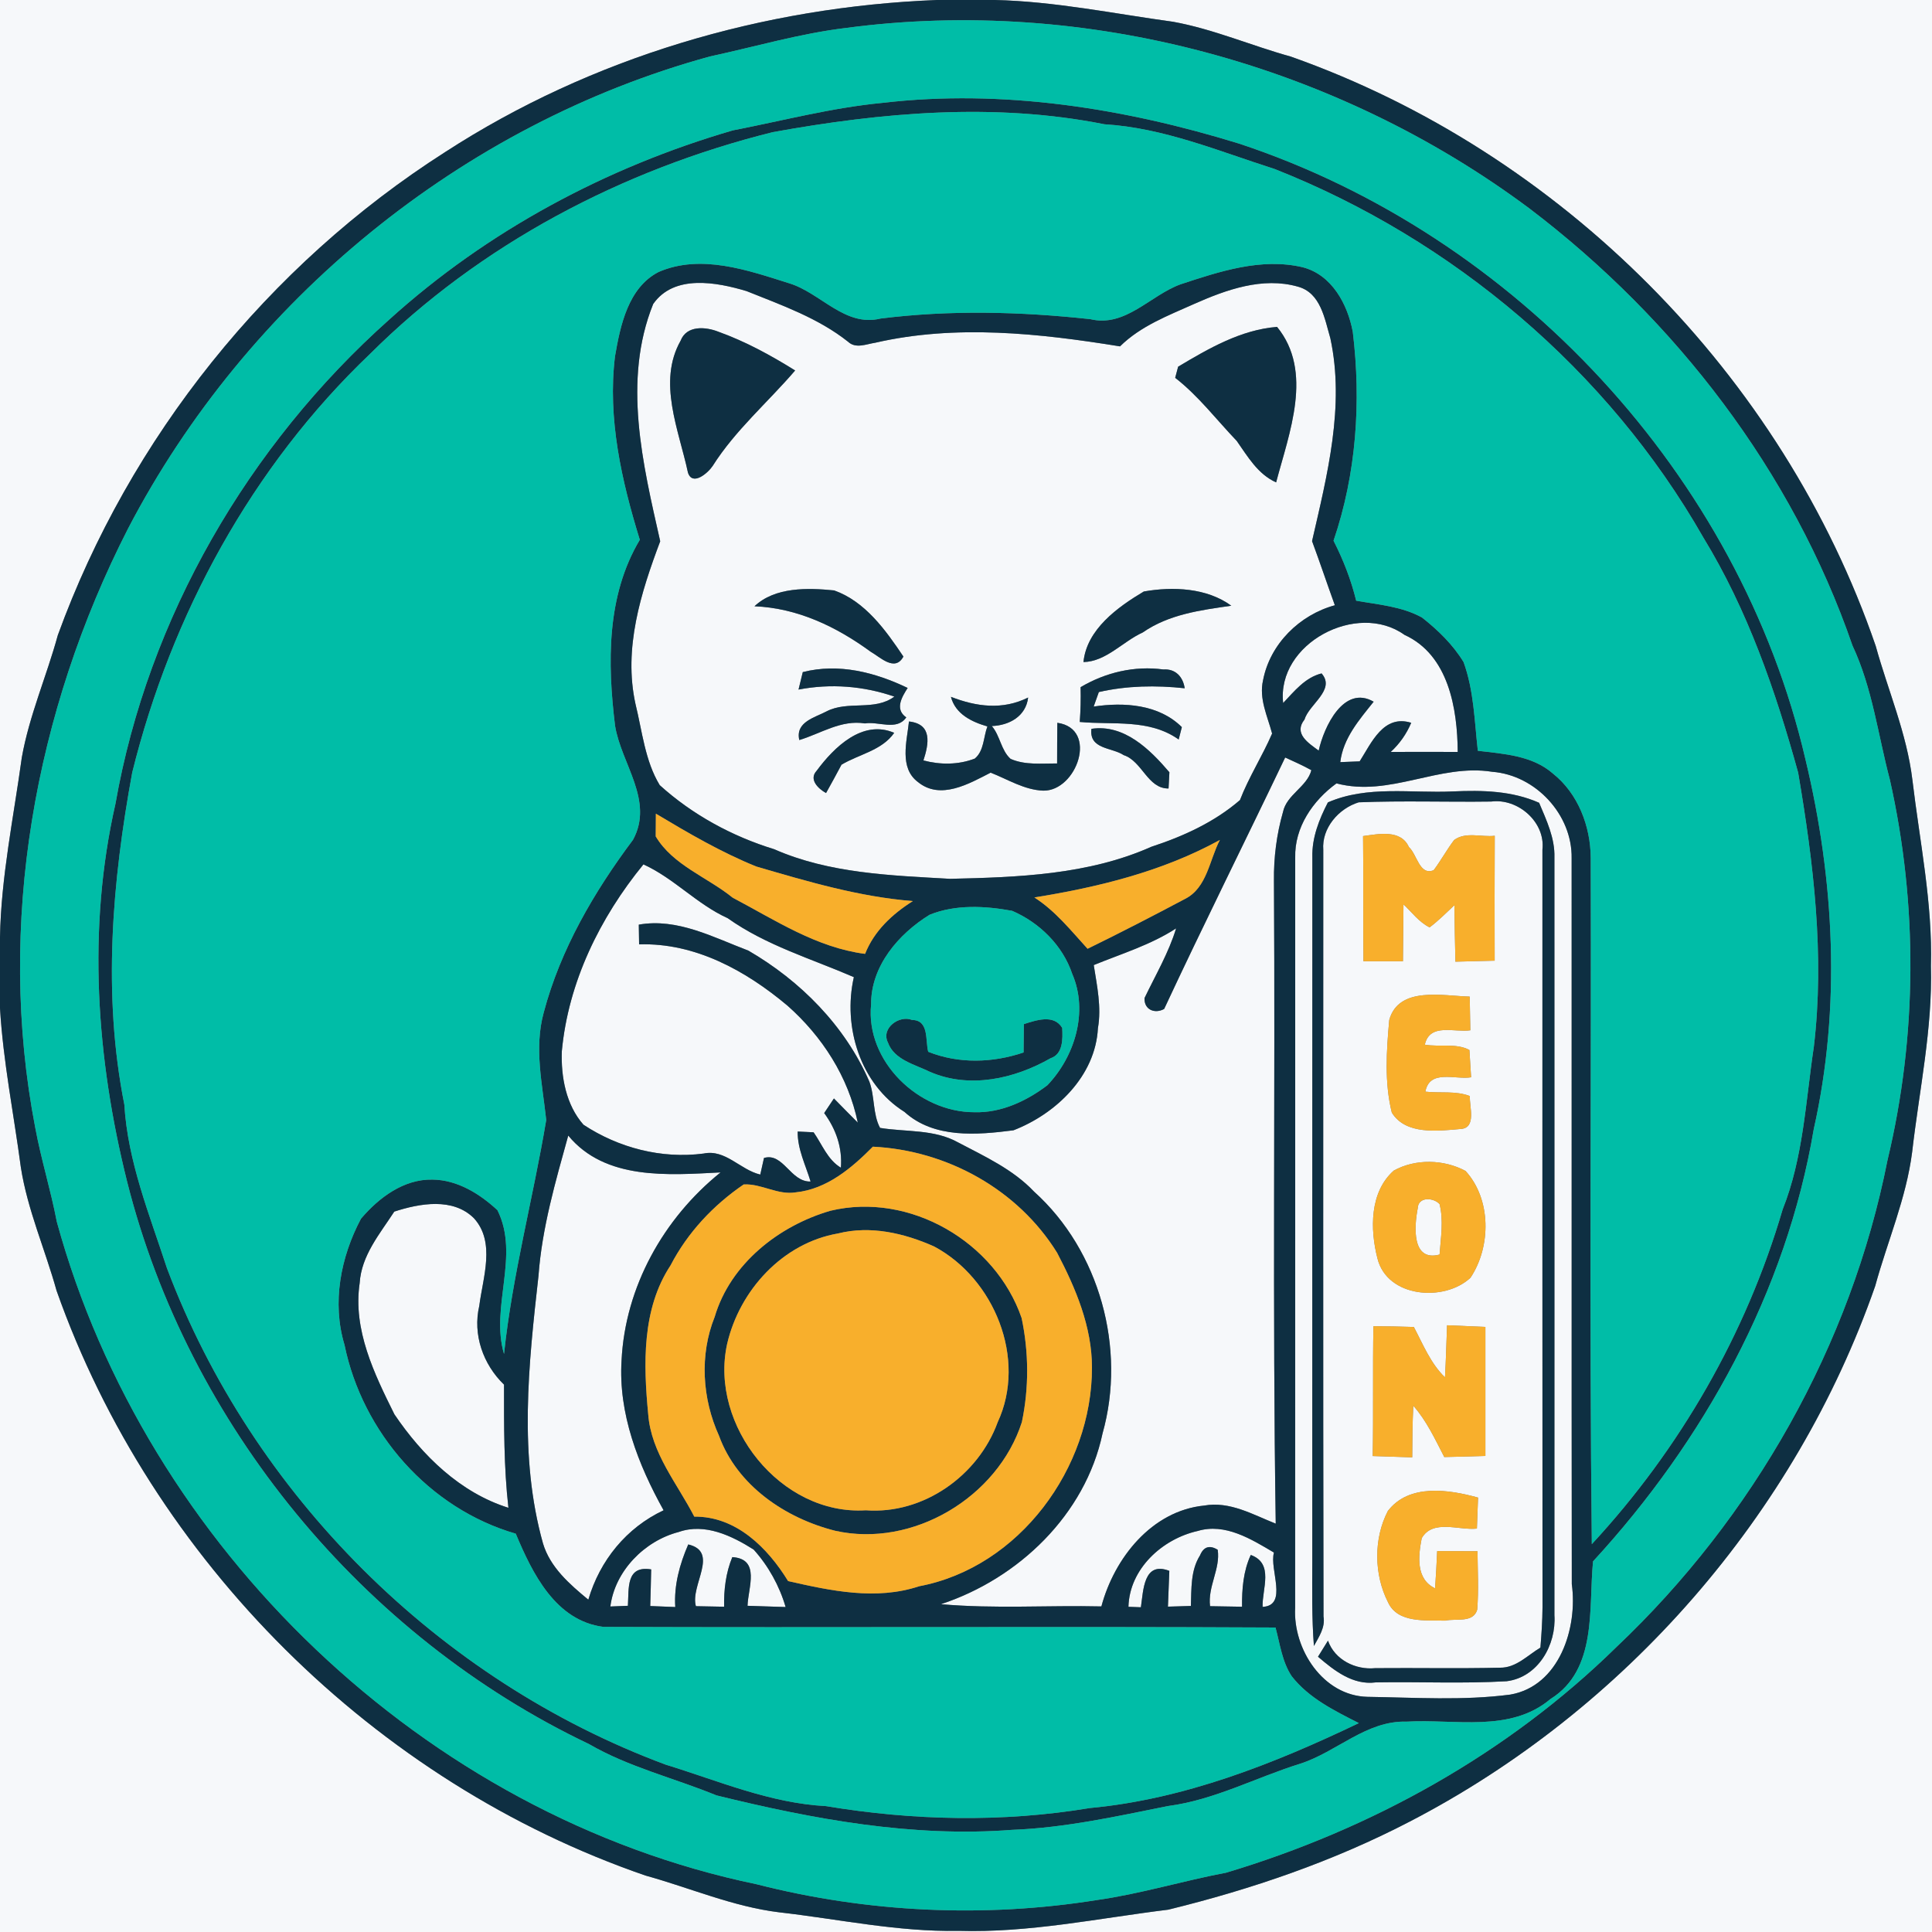 <?xml version="1.0" encoding="UTF-8" ?>
<!DOCTYPE svg PUBLIC "-//W3C//DTD SVG 1.1//EN" "http://www.w3.org/Graphics/SVG/1.1/DTD/svg11.dtd">
<svg width="250pt" height="250pt" viewBox="0 0 250 250" version="1.1" xmlns="http://www.w3.org/2000/svg">
<rect x="0" y="0" width="250" height="250" fill="#808080" stroke="none"/>
<g id="#f6f8faff">
<path fill="#f6f8fa" opacity="1.00" d=" M 0.00 0.00 L 121.24 0.00 C 98.77 0.88 76.51 7.42 57.60 19.68 C 34.67 34.32 16.77 56.64 7.48 82.20 C 6.03 87.51 3.78 92.60 2.82 98.04 C 1.76 105.78 0.14 113.46 0.00 121.30 L 0.00 0.00 Z" />
<path fill="#f6f8fa" opacity="1.00" d=" M 128.73 0.00 L 250.00 0.00 L 250.00 250.00 L 0.00 250.00 L 0.00 130.44 C 0.41 137.38 1.79 144.19 2.70 151.06 C 3.56 156.56 5.84 161.68 7.32 167.01 C 19.66 201.95 48.49 230.64 83.54 242.70 C 89.29 244.29 94.85 246.72 100.81 247.45 C 108.54 248.33 116.20 250.00 124.01 249.85 C 133.15 250.13 142.14 248.22 151.17 247.11 C 161.96 244.47 172.54 240.85 182.42 235.71 C 210.26 221.29 232.33 196.01 242.65 166.41 C 244.23 160.63 246.67 155.06 247.43 149.08 C 248.35 141.06 250.08 133.11 249.86 125.00 C 250.09 116.88 248.41 108.91 247.46 100.90 C 246.74 94.92 244.31 89.36 242.72 83.60 C 230.68 48.52 201.98 19.67 167.02 7.32 C 161.92 5.91 157.03 3.77 151.81 2.82 C 144.13 1.77 136.50 0.18 128.73 0.00 Z" />
<path fill="#f6f8fa" opacity="1.00" d=" M 84.52 39.34 C 87.22 35.46 92.74 36.51 96.61 37.67 C 101.14 39.49 105.87 41.15 109.74 44.22 C 110.73 45.16 112.11 44.52 113.25 44.35 C 123.69 41.95 134.48 43.13 144.93 44.82 C 147.60 42.18 151.15 40.84 154.52 39.33 C 158.67 37.49 163.39 35.79 167.94 37.09 C 170.91 37.89 171.41 41.26 172.15 43.78 C 174.04 52.56 171.74 61.47 169.78 70.02 C 170.80 72.77 171.73 75.56 172.73 78.32 C 168.17 79.56 164.34 83.33 163.44 88.02 C 162.89 90.42 164.01 92.66 164.61 94.92 C 163.35 97.84 161.60 100.55 160.45 103.53 C 157.14 106.39 153.12 108.22 148.99 109.57 C 140.83 113.21 131.72 113.52 122.93 113.72 C 115.26 113.28 107.32 113.03 100.18 109.89 C 94.73 108.22 89.59 105.42 85.37 101.60 C 83.46 98.46 83.10 94.61 82.23 91.09 C 80.65 83.90 82.92 76.71 85.43 70.04 C 83.18 60.06 80.53 49.25 84.52 39.34 M 88.07 44.09 C 85.05 49.44 87.85 55.65 89.02 61.15 C 89.60 62.95 91.61 61.21 92.22 60.29 C 95.15 55.66 99.35 52.07 102.89 47.94 C 99.75 45.98 96.47 44.19 92.97 42.93 C 91.31 42.27 88.85 42.07 88.07 44.09 M 152.45 47.45 C 152.36 47.81 152.16 48.53 152.07 48.89 C 155.09 51.24 157.40 54.30 160.03 57.05 C 161.46 59.08 162.75 61.35 165.13 62.42 C 166.81 56.03 169.99 48.10 165.25 42.30 C 160.57 42.67 156.39 45.10 152.45 47.45 M 97.63 78.45 C 103.20 78.68 108.23 81.09 112.66 84.33 C 113.88 85.01 115.80 87.00 116.90 84.96 C 114.62 81.56 111.95 77.82 107.94 76.40 C 104.52 76.06 100.29 75.94 97.63 78.45 M 140.20 85.67 C 143.13 85.61 145.29 83.01 147.87 81.84 C 151.25 79.49 155.35 78.95 159.33 78.38 C 156.16 76.06 151.76 75.88 148.01 76.54 C 144.62 78.56 140.62 81.44 140.20 85.67 M 103.88 86.97 C 103.75 87.54 103.47 88.67 103.33 89.23 C 107.48 88.43 111.73 88.76 115.73 90.14 C 113.16 92.06 109.71 90.61 106.94 92.06 C 105.45 92.85 102.89 93.42 103.43 95.76 C 106.23 94.91 108.85 93.11 111.92 93.61 C 113.66 93.31 116.05 94.61 117.27 92.83 C 115.75 91.78 116.69 90.21 117.45 89.02 C 113.24 87.00 108.53 85.78 103.88 86.97 M 139.83 88.92 C 139.87 90.42 139.83 91.92 139.72 93.42 C 144.08 93.83 148.69 92.98 152.52 95.69 C 152.62 95.29 152.82 94.49 152.93 94.09 C 149.95 91.13 145.44 90.84 141.52 91.43 C 141.69 90.96 142.02 90.02 142.19 89.55 C 145.84 88.72 149.58 88.66 153.30 89.06 C 153.08 87.57 152.10 86.52 150.54 86.63 C 146.82 86.12 143.05 87.01 139.83 88.92 M 123.05 90.17 C 123.63 92.40 125.73 93.41 127.77 94.00 C 127.25 95.37 127.35 97.15 126.14 98.16 C 124.02 98.98 121.67 98.98 119.49 98.40 C 120.19 96.25 120.68 93.69 117.62 93.36 C 117.36 95.91 116.32 99.36 118.79 101.20 C 121.70 103.57 125.40 101.41 128.19 99.98 C 130.41 100.85 132.55 102.22 135.00 102.31 C 139.34 102.38 142.18 94.29 136.82 93.53 C 136.79 95.28 136.80 97.04 136.79 98.79 C 134.78 98.78 132.66 99.03 130.77 98.20 C 129.53 97.10 129.42 95.20 128.34 93.95 C 130.61 93.87 132.76 92.67 133.04 90.26 C 129.76 91.90 126.35 91.46 123.05 90.17 M 105.68 99.73 C 104.61 100.87 105.91 102.08 106.89 102.62 C 107.57 101.40 108.24 100.18 108.89 98.95 C 111.17 97.59 114.11 97.12 115.71 94.83 C 111.62 93.06 107.92 96.70 105.68 99.73 M 141.23 94.31 C 140.91 96.99 143.88 96.69 145.40 97.71 C 147.82 98.50 148.49 102.06 151.21 102.03 C 151.24 101.51 151.29 100.46 151.32 99.93 C 148.80 96.98 145.48 93.68 141.23 94.31 Z" />
<path fill="#f6f8fa" opacity="1.00" d=" M 166.04 90.97 C 165.17 83.27 175.61 77.75 181.74 82.15 C 187.45 84.75 188.59 91.70 188.63 97.30 C 185.74 97.30 182.85 97.28 179.96 97.30 C 181.12 96.23 182.00 94.97 182.61 93.53 C 179.02 92.41 177.47 96.12 175.94 98.52 C 175.31 98.55 174.06 98.60 173.43 98.62 C 173.81 95.50 175.88 93.15 177.75 90.80 C 173.89 88.57 171.31 94.06 170.64 97.13 C 169.33 96.16 167.35 94.94 168.80 93.11 C 169.39 91.12 172.87 89.25 171.01 87.14 C 168.88 87.67 167.48 89.45 166.04 90.97 Z" />
<path fill="#f6f8fa" opacity="1.00" d=" M 166.30 98.02 C 167.44 98.54 168.59 99.05 169.69 99.66 C 169.15 101.80 166.49 102.82 166.02 105.07 C 165.19 107.97 164.81 110.99 164.85 113.99 C 165.02 141.72 164.65 169.45 165.08 197.16 C 162.11 195.99 159.15 194.23 155.82 194.82 C 149.03 195.50 144.19 201.62 142.52 207.87 C 135.60 207.71 128.66 208.20 121.76 207.58 C 131.80 204.27 140.44 196.00 142.67 185.48 C 145.76 174.51 142.30 161.84 133.80 154.19 C 131.09 151.32 127.42 149.64 123.98 147.83 C 120.88 146.10 117.26 146.50 113.88 145.95 C 112.92 144.18 113.21 141.87 112.49 139.95 C 109.35 132.74 103.59 126.93 96.84 123.01 C 92.32 121.30 87.65 118.76 82.66 119.65 C 82.67 120.28 82.69 121.56 82.70 122.20 C 89.94 121.97 96.51 125.60 101.90 130.13 C 106.40 134.11 109.77 139.34 111.00 145.27 C 109.96 144.24 108.94 143.18 107.91 142.14 C 107.59 142.61 106.96 143.56 106.65 144.03 C 108.17 146.10 109.02 148.50 108.81 151.10 C 107.09 150.08 106.38 148.08 105.28 146.52 C 104.77 146.49 103.74 146.45 103.22 146.42 C 103.19 148.71 104.25 150.76 104.89 152.89 C 102.28 152.97 101.37 149.11 98.86 149.84 C 98.74 150.37 98.50 151.45 98.38 151.99 C 95.78 151.38 93.87 148.67 91.04 149.27 C 85.59 149.98 80.06 148.54 75.50 145.54 C 73.24 142.98 72.58 139.35 72.70 136.03 C 73.53 127.09 77.63 118.74 83.26 111.85 C 87.22 113.65 90.18 117.01 94.16 118.81 C 99.11 122.33 104.97 124.05 110.49 126.44 C 109.03 132.87 111.32 140.30 117.04 143.88 C 120.86 147.35 126.41 146.87 131.14 146.26 C 136.65 144.13 141.75 139.24 142.07 133.05 C 142.55 130.31 141.95 127.57 141.53 124.88 C 145.13 123.41 148.90 122.27 152.19 120.13 C 151.22 123.31 149.53 126.17 148.10 129.15 C 148.03 130.65 149.42 131.23 150.64 130.56 C 155.73 119.65 161.11 108.88 166.30 98.02 Z" />
<path fill="#f6f8fa" opacity="1.00" d=" M 172.94 101.37 C 179.84 103.19 186.23 98.77 193.10 99.87 C 198.71 100.30 203.46 105.41 203.37 111.05 C 203.39 142.36 203.35 173.67 203.39 204.98 C 204.18 210.65 201.78 218.18 195.43 219.28 C 189.33 220.08 183.10 219.66 176.95 219.57 C 171.19 219.44 167.30 213.39 167.59 208.05 C 167.61 175.69 167.59 143.33 167.60 110.98 C 167.49 107.07 169.88 103.59 172.94 101.37 M 171.83 103.83 C 170.69 106.03 169.75 108.41 169.82 110.93 C 169.80 141.30 169.82 171.66 169.81 202.03 C 169.80 205.68 169.74 209.34 170.02 212.99 C 170.66 211.81 171.51 210.59 171.26 209.17 C 171.19 176.10 171.24 143.04 171.23 109.98 C 171.01 107.15 173.22 104.62 175.81 103.82 C 181.53 103.59 187.25 103.80 192.97 103.72 C 196.43 103.27 200.00 106.39 199.59 109.95 C 199.59 142.64 199.58 175.32 199.60 208.01 C 199.59 209.74 199.47 211.47 199.33 213.20 C 197.67 214.19 196.18 215.83 194.11 215.80 C 188.72 215.93 183.33 215.81 177.94 215.86 C 175.42 216.11 172.71 214.79 171.84 212.30 C 171.41 212.99 170.98 213.68 170.55 214.38 C 172.66 216.18 175.06 218.09 178.03 217.70 C 183.67 217.60 189.33 217.88 194.96 217.55 C 199.03 217.04 201.40 212.84 201.14 209.00 C 201.15 176.33 201.14 143.65 201.14 110.97 C 201.22 108.45 200.11 106.14 199.16 103.88 C 195.64 102.32 191.80 102.24 188.01 102.41 C 182.60 102.67 176.96 101.60 171.83 103.83 M 176.38 108.19 C 176.44 113.59 176.38 118.99 176.43 124.39 C 178.13 124.39 179.84 124.39 181.54 124.39 C 181.57 121.93 181.59 119.47 181.61 117.02 C 182.69 118.04 183.61 119.32 184.99 120.00 C 186.14 119.14 187.15 118.11 188.20 117.13 C 188.23 119.57 188.27 122.00 188.33 124.44 C 190.02 124.39 191.72 124.35 193.41 124.31 C 193.40 118.92 193.39 113.54 193.42 108.15 C 191.69 108.35 189.66 107.59 188.16 108.70 C 187.21 109.96 186.46 111.34 185.52 112.60 C 183.68 113.36 183.37 110.55 182.31 109.61 C 181.27 107.29 178.38 107.92 176.38 108.19 M 179.77 131.98 C 179.41 135.94 179.13 140.08 180.10 143.97 C 181.89 146.88 186.07 146.35 189.00 146.09 C 191.10 145.97 190.12 143.16 190.20 141.83 C 188.38 141.12 186.34 141.48 184.44 141.26 C 184.99 138.32 188.32 139.74 190.36 139.40 C 190.30 138.51 190.19 136.75 190.14 135.87 C 188.45 134.95 186.24 135.51 184.37 135.18 C 185.01 132.32 188.22 133.63 190.26 133.32 C 190.24 131.86 190.21 130.41 190.18 128.96 C 186.75 128.88 181.00 127.56 179.77 131.98 M 180.36 151.47 C 177.22 154.24 177.28 159.08 178.24 162.83 C 179.49 167.92 186.88 168.51 190.28 165.34 C 192.96 161.31 192.98 155.17 189.64 151.52 C 186.83 150.01 183.17 149.92 180.36 151.47 M 187.25 171.49 C 187.16 173.74 187.11 175.98 186.98 178.23 C 185.11 176.42 184.14 173.96 182.95 171.71 C 181.20 171.65 179.46 171.62 177.72 171.61 C 177.62 177.21 177.73 182.81 177.63 188.41 C 179.33 188.47 181.03 188.53 182.74 188.58 C 182.75 186.35 182.77 184.12 182.88 181.90 C 184.61 183.86 185.70 186.24 186.89 188.54 C 188.66 188.50 190.44 188.46 192.21 188.40 C 192.22 182.84 192.22 177.27 192.21 171.70 C 190.55 171.63 188.90 171.56 187.25 171.49 M 179.59 195.52 C 177.73 199.09 177.78 203.75 179.61 207.33 C 180.85 210.08 184.52 209.63 187.02 209.71 C 188.36 209.39 190.64 210.06 191.15 208.29 C 191.35 205.77 191.21 203.25 191.19 200.73 C 189.44 200.72 187.71 200.71 185.97 200.71 C 185.90 202.31 185.81 203.92 185.70 205.53 C 183.18 204.33 183.52 201.34 183.97 199.04 C 185.41 196.55 188.78 198.05 191.11 197.80 C 191.16 196.46 191.21 195.13 191.26 193.79 C 187.46 192.73 182.32 191.96 179.59 195.52 Z" />
<path fill="#f6f8fa" opacity="1.00" d=" M 69.68 165.09 C 70.13 158.89 71.88 152.90 73.53 146.94 C 78.32 152.76 86.52 152.05 93.24 151.71 C 85.86 157.65 80.90 166.52 80.43 176.04 C 80.00 182.91 82.59 189.54 85.87 195.43 C 81.06 197.69 77.62 201.92 76.13 207.00 C 73.72 205.01 71.18 202.81 70.26 199.71 C 67.10 188.43 68.39 176.56 69.68 165.09 Z" />
<path fill="#f6f8fa" opacity="1.00" d=" M 183.45 156.37 C 183.50 154.81 185.50 154.95 186.28 155.81 C 186.82 157.95 186.43 160.18 186.28 162.34 C 182.63 163.31 183.01 158.65 183.45 156.37 Z" />
<path fill="#f6f8fa" opacity="1.00" d=" M 51.02 156.78 C 54.32 155.71 58.62 154.93 61.34 157.65 C 64.15 160.76 62.48 165.32 62.02 168.97 C 61.15 172.70 62.51 176.55 65.22 179.17 C 65.22 184.49 65.19 189.81 65.79 195.11 C 59.54 193.15 54.64 188.34 51.04 183.02 C 48.43 177.77 45.65 172.08 46.54 166.04 C 46.76 162.45 49.15 159.66 51.02 156.78 Z" />
<path fill="#f6f8fa" opacity="1.00" d=" M 78.98 207.88 C 79.56 203.29 83.40 199.38 87.82 198.24 C 91.20 197.04 94.70 198.73 97.52 200.51 C 99.43 202.63 100.86 205.21 101.66 207.95 C 100.01 207.90 98.37 207.85 96.73 207.79 C 96.80 205.44 98.44 201.73 94.76 201.49 C 93.92 203.53 93.66 205.71 93.70 207.91 C 92.48 207.88 91.26 207.86 90.05 207.84 C 89.27 205.16 93.14 200.82 89.06 199.85 C 87.95 202.41 87.20 205.13 87.38 207.95 C 86.57 207.91 84.95 207.85 84.14 207.82 C 84.19 206.24 84.23 204.66 84.26 203.08 C 80.98 202.54 81.39 205.53 81.25 207.79 C 80.68 207.81 79.55 207.86 78.98 207.88 Z" />
<path fill="#f6f8fa" opacity="1.00" d=" M 146.02 207.92 C 146.15 203.01 150.39 199.14 154.97 198.11 C 158.53 197.04 161.90 199.16 164.85 200.90 C 164.23 203.05 166.72 207.76 163.38 207.93 C 163.30 205.60 164.89 202.32 161.85 201.21 C 160.88 203.31 160.70 205.62 160.72 207.91 C 159.34 207.89 157.96 207.86 156.58 207.84 C 156.26 205.30 157.94 203.01 157.57 200.54 C 156.52 199.90 155.75 200.14 155.28 201.27 C 154.05 203.22 154.18 205.60 154.10 207.81 C 153.36 207.83 151.87 207.88 151.13 207.90 C 151.19 206.35 151.25 204.81 151.31 203.27 C 147.97 201.98 147.96 205.77 147.63 207.98 C 147.23 207.96 146.42 207.93 146.02 207.92 Z" />
</g>
<g id="#0e2f42ff">
<path fill="#0e2f42" opacity="1.00" d=" M 121.24 0.00 L 128.73 0.00 C 136.50 0.18 144.13 1.77 151.81 2.82 C 157.03 3.77 161.92 5.91 167.02 7.32 C 201.98 19.67 230.68 48.52 242.72 83.60 C 244.31 89.36 246.74 94.92 247.46 100.90 C 248.41 108.91 250.09 116.88 249.86 125.00 C 250.08 133.11 248.35 141.06 247.43 149.08 C 246.67 155.06 244.23 160.63 242.65 166.41 C 232.33 196.01 210.26 221.29 182.42 235.71 C 172.54 240.85 161.96 244.47 151.17 247.11 C 142.14 248.22 133.15 250.13 124.01 249.85 C 116.20 250.00 108.54 248.33 100.81 247.45 C 94.85 246.72 89.29 244.29 83.54 242.70 C 48.49 230.64 19.66 201.95 7.32 167.01 C 5.84 161.68 3.56 156.56 2.70 151.06 C 1.79 144.19 0.41 137.38 0.00 130.44 L 0.00 121.30 C 0.14 113.46 1.76 105.78 2.82 98.04 C 3.78 92.60 6.03 87.51 7.48 82.20 C 16.77 56.64 34.67 34.32 57.60 19.68 C 76.51 7.42 98.77 0.88 121.24 0.00 M 109.45 3.62 C 103.49 4.34 97.74 6.04 91.89 7.30 C 59.78 16.07 31.93 38.91 16.57 68.40 C 4.48 92.03 -0.51 119.70 4.56 145.92 C 5.32 150.02 6.57 154.00 7.35 158.09 C 18.90 200.24 54.98 234.91 97.90 243.82 C 112.25 247.49 127.35 248.20 141.97 245.86 C 147.61 245.06 153.06 243.38 158.64 242.33 C 177.43 236.71 195.11 226.92 209.16 213.13 C 226.89 196.35 239.50 174.11 244.24 150.14 C 248.10 134.03 248.18 117.06 244.55 100.90 C 243.01 95.09 242.29 89.03 239.71 83.54 C 231.95 61.02 216.84 41.37 197.95 27.01 C 172.91 8.32 140.49 -0.51 109.45 3.62 Z" />
<path fill="#0e2f42" opacity="1.00" d=" M 114.21 13.31 C 129.74 11.49 145.53 14.01 160.36 18.59 C 196.15 30.44 225.08 61.49 233.63 98.28 C 237.38 113.90 238.24 130.36 234.70 146.11 C 231.16 167.10 220.48 186.46 206.14 202.04 C 205.54 208.09 206.73 216.04 200.65 219.84 C 195.42 224.26 188.26 222.41 182.02 222.78 C 176.80 222.62 172.97 226.71 168.26 228.22 C 162.53 230.00 157.14 232.92 151.14 233.70 C 144.48 235.04 137.81 236.52 131.00 236.78 C 118.07 237.78 105.20 235.40 92.70 232.32 C 87.22 230.07 81.36 228.67 76.21 225.68 C 46.94 211.74 24.36 184.33 16.45 152.91 C 12.46 136.96 11.27 120.14 14.94 104.01 C 19.17 79.91 32.14 57.60 50.37 41.35 C 63.05 29.88 78.46 21.63 94.83 16.87 C 101.28 15.62 107.65 13.93 114.21 13.31 M 100.00 17.10 C 80.54 21.94 62.14 31.60 47.87 45.81 C 32.60 60.37 22.16 79.56 17.11 99.96 C 14.51 114.11 13.26 128.70 16.09 142.93 C 16.53 150.31 19.34 157.15 21.60 164.09 C 32.63 193.40 56.77 217.43 86.13 228.34 C 92.96 230.44 99.65 233.33 106.89 233.71 C 118.16 235.59 129.73 235.84 141.02 233.96 C 153.25 232.82 164.85 228.23 175.83 222.97 C 172.69 221.37 169.37 219.75 167.15 216.91 C 165.90 215.03 165.63 212.73 165.05 210.60 C 136.06 210.45 107.08 210.63 78.09 210.52 C 71.89 209.73 68.89 203.60 66.74 198.46 C 55.52 195.21 46.91 185.39 44.58 174.03 C 42.93 168.57 44.08 162.65 46.71 157.70 C 49.01 154.99 52.24 152.55 55.97 152.64 C 59.18 152.67 62.09 154.48 64.37 156.60 C 67.30 162.49 63.42 169.09 65.22 175.20 C 66.30 164.97 68.99 155.04 70.68 144.93 C 70.19 140.31 69.09 135.63 70.36 131.01 C 72.53 122.83 76.87 115.41 81.91 108.67 C 84.67 103.60 80.39 98.85 79.59 93.92 C 78.60 85.81 78.46 77.11 82.79 69.85 C 80.43 62.19 78.60 54.17 79.58 46.11 C 80.27 42.11 81.28 37.22 85.23 35.19 C 90.71 32.82 96.77 34.97 102.13 36.66 C 106.20 37.90 109.32 42.35 113.94 41.22 C 122.95 40.09 132.08 40.32 141.09 41.30 C 145.64 42.39 148.83 38.22 152.76 36.79 C 157.80 35.13 163.21 33.32 168.56 34.58 C 172.34 35.55 174.38 39.36 175.05 42.94 C 176.15 52.00 175.52 61.30 172.56 69.97 C 173.82 72.44 174.83 75.03 175.49 77.73 C 178.36 78.24 181.41 78.47 184.01 79.91 C 186.07 81.53 188.02 83.42 189.39 85.68 C 190.72 89.35 190.80 93.31 191.23 97.15 C 194.57 97.55 198.29 97.76 200.95 100.10 C 204.20 102.68 205.81 106.90 205.84 110.98 C 205.93 140.59 205.65 170.21 205.98 199.81 C 217.37 187.52 225.96 172.59 230.67 156.51 C 233.35 149.79 233.65 142.52 234.71 135.45 C 236.12 123.60 234.67 111.67 232.68 99.98 C 229.76 89.40 226.14 78.92 220.39 69.52 C 208.06 47.92 188.02 30.99 164.94 21.87 C 157.69 19.56 150.60 16.55 142.91 16.08 C 128.70 13.25 114.14 14.54 100.00 17.10 M 84.52 39.34 C 80.53 49.25 83.18 60.06 85.43 70.04 C 82.92 76.71 80.65 83.90 82.23 91.09 C 83.10 94.61 83.46 98.46 85.37 101.60 C 89.59 105.42 94.73 108.22 100.18 109.89 C 107.32 113.03 115.26 113.28 122.93 113.72 C 131.72 113.52 140.83 113.21 148.99 109.57 C 153.12 108.22 157.14 106.39 160.45 103.53 C 161.60 100.55 163.35 97.84 164.61 94.92 C 164.01 92.66 162.89 90.42 163.44 88.02 C 164.34 83.33 168.17 79.56 172.73 78.32 C 171.73 75.56 170.80 72.77 169.78 70.02 C 171.74 61.47 174.04 52.56 172.15 43.78 C 171.41 41.26 170.91 37.89 167.94 37.09 C 163.39 35.79 158.67 37.49 154.52 39.33 C 151.15 40.84 147.60 42.18 144.93 44.82 C 134.48 43.13 123.69 41.95 113.25 44.35 C 112.11 44.52 110.73 45.16 109.74 44.22 C 105.87 41.15 101.14 39.49 96.61 37.67 C 92.74 36.51 87.22 35.46 84.52 39.34 M 166.04 90.97 C 167.48 89.45 168.88 87.67 171.01 87.14 C 172.87 89.25 169.39 91.12 168.80 93.11 C 167.35 94.94 169.33 96.16 170.64 97.13 C 171.31 94.06 173.89 88.57 177.75 90.80 C 175.88 93.15 173.81 95.50 173.43 98.62 C 174.06 98.60 175.31 98.55 175.94 98.52 C 177.47 96.12 179.02 92.41 182.61 93.53 C 182.00 94.97 181.12 96.23 179.96 97.30 C 182.85 97.28 185.74 97.30 188.63 97.30 C 188.59 91.70 187.45 84.75 181.74 82.15 C 175.61 77.75 165.17 83.27 166.04 90.97 M 166.30 98.02 C 161.11 108.88 155.73 119.65 150.64 130.56 C 149.42 131.23 148.03 130.65 148.10 129.15 C 149.53 126.17 151.22 123.31 152.19 120.13 C 148.90 122.27 145.13 123.41 141.53 124.88 C 141.95 127.57 142.55 130.31 142.07 133.05 C 141.75 139.24 136.65 144.13 131.14 146.26 C 126.41 146.87 120.86 147.35 117.04 143.88 C 111.32 140.30 109.03 132.87 110.49 126.44 C 104.97 124.05 99.11 122.33 94.16 118.81 C 90.18 117.01 87.22 113.65 83.26 111.85 C 77.63 118.74 73.53 127.09 72.70 136.03 C 72.58 139.35 73.24 142.98 75.50 145.54 C 80.06 148.54 85.59 149.98 91.04 149.27 C 93.87 148.67 95.78 151.38 98.38 151.99 C 98.50 151.45 98.74 150.37 98.86 149.84 C 101.37 149.11 102.28 152.97 104.89 152.89 C 104.25 150.76 103.19 148.71 103.22 146.42 C 103.74 146.45 104.77 146.49 105.28 146.52 C 106.38 148.08 107.09 150.08 108.81 151.10 C 109.02 148.50 108.17 146.10 106.65 144.03 C 106.96 143.56 107.59 142.61 107.91 142.14 C 108.94 143.18 109.96 144.24 111.00 145.27 C 109.77 139.34 106.40 134.11 101.90 130.13 C 96.51 125.60 89.94 121.97 82.70 122.20 C 82.69 121.56 82.67 120.28 82.66 119.65 C 87.65 118.76 92.32 121.30 96.84 123.01 C 103.59 126.93 109.35 132.74 112.49 139.95 C 113.21 141.87 112.92 144.18 113.88 145.95 C 117.26 146.50 120.88 146.10 123.98 147.83 C 127.42 149.64 131.09 151.32 133.80 154.19 C 142.30 161.84 145.76 174.51 142.67 185.48 C 140.44 196.00 131.80 204.27 121.76 207.58 C 128.66 208.20 135.60 207.71 142.52 207.87 C 144.19 201.62 149.03 195.50 155.82 194.82 C 159.15 194.23 162.11 195.99 165.08 197.16 C 164.65 169.45 165.02 141.72 164.85 113.99 C 164.81 110.99 165.19 107.97 166.02 105.07 C 166.49 102.82 169.15 101.80 169.69 99.66 C 168.59 99.05 167.44 98.54 166.30 98.02 M 172.94 101.37 C 169.88 103.59 167.49 107.07 167.60 110.98 C 167.59 143.33 167.61 175.69 167.59 208.05 C 167.30 213.39 171.19 219.44 176.95 219.57 C 183.10 219.66 189.33 220.08 195.43 219.28 C 201.78 218.18 204.18 210.65 203.39 204.98 C 203.35 173.67 203.39 142.36 203.37 111.05 C 203.46 105.41 198.71 100.30 193.10 99.87 C 186.23 98.77 179.84 103.19 172.94 101.37 M 84.87 105.29 C 84.86 106.03 84.85 107.50 84.85 108.23 C 87.07 111.96 91.53 113.50 94.81 116.16 C 100.29 119.05 105.65 122.62 111.94 123.43 C 113.12 120.45 115.46 118.28 118.12 116.60 C 111.18 116.05 104.51 114.07 97.87 112.13 C 93.32 110.29 89.06 107.80 84.87 105.29 M 133.85 116.13 C 136.57 117.88 138.58 120.41 140.73 122.77 C 144.97 120.70 149.17 118.53 153.34 116.32 C 156.20 114.88 156.49 111.28 157.85 108.69 C 150.45 112.76 142.14 114.80 133.85 116.13 M 120.29 118.37 C 116.28 120.84 112.69 125.00 112.72 129.96 C 111.98 137.34 118.88 143.93 126.07 143.92 C 129.53 144.03 132.83 142.48 135.53 140.43 C 139.08 136.72 140.86 130.91 138.75 126.03 C 137.51 122.33 134.51 119.39 130.97 117.86 C 127.47 117.22 123.65 117.01 120.29 118.37 M 69.68 165.09 C 68.39 176.56 67.10 188.43 70.26 199.71 C 71.18 202.81 73.72 205.01 76.13 207.00 C 77.62 201.92 81.06 197.69 85.87 195.43 C 82.59 189.54 80.00 182.91 80.43 176.04 C 80.90 166.52 85.86 157.65 93.24 151.71 C 86.52 152.05 78.32 152.76 73.53 146.94 C 71.88 152.90 70.13 158.89 69.68 165.09 M 102.97 154.29 C 100.63 154.68 98.51 153.13 96.23 153.27 C 92.30 155.95 88.97 159.50 86.77 163.74 C 83.04 169.39 83.26 176.54 83.88 183.01 C 84.26 188.03 87.63 191.95 89.84 196.25 C 95.26 196.20 99.33 200.28 101.98 204.59 C 107.53 205.85 113.35 207.11 118.94 205.26 C 131.93 202.80 141.32 189.92 141.30 176.96 C 141.30 171.68 139.20 166.71 136.79 162.11 C 131.71 153.91 122.53 148.85 112.95 148.38 C 110.22 151.14 106.99 153.88 102.97 154.29 M 51.02 156.78 C 49.15 159.66 46.76 162.45 46.54 166.04 C 45.65 172.08 48.43 177.77 51.04 183.02 C 54.64 188.34 59.54 193.15 65.79 195.11 C 65.19 189.81 65.22 184.49 65.22 179.17 C 62.51 176.55 61.15 172.70 62.02 168.97 C 62.48 165.32 64.15 160.76 61.34 157.65 C 58.62 154.93 54.32 155.71 51.02 156.78 M 78.98 207.88 C 79.55 207.86 80.68 207.81 81.25 207.79 C 81.39 205.53 80.98 202.54 84.26 203.08 C 84.23 204.66 84.19 206.24 84.14 207.82 C 84.95 207.85 86.57 207.91 87.38 207.95 C 87.20 205.13 87.95 202.41 89.06 199.85 C 93.14 200.82 89.27 205.16 90.05 207.84 C 91.26 207.86 92.48 207.88 93.70 207.91 C 93.66 205.71 93.92 203.53 94.76 201.49 C 98.44 201.73 96.80 205.44 96.73 207.79 C 98.37 207.85 100.01 207.90 101.66 207.95 C 100.86 205.21 99.43 202.63 97.52 200.51 C 94.70 198.73 91.20 197.04 87.82 198.24 C 83.40 199.38 79.56 203.29 78.98 207.88 M 146.02 207.92 C 146.42 207.93 147.23 207.96 147.63 207.98 C 147.96 205.77 147.97 201.98 151.31 203.27 C 151.25 204.81 151.19 206.35 151.13 207.90 C 151.87 207.88 153.36 207.83 154.10 207.81 C 154.18 205.60 154.05 203.22 155.28 201.27 C 155.75 200.14 156.52 199.90 157.57 200.54 C 157.94 203.01 156.26 205.30 156.58 207.84 C 157.96 207.86 159.34 207.89 160.72 207.91 C 160.70 205.62 160.88 203.31 161.85 201.21 C 164.89 202.32 163.30 205.60 163.38 207.93 C 166.72 207.76 164.23 203.05 164.85 200.90 C 161.90 199.16 158.53 197.04 154.97 198.11 C 150.39 199.14 146.15 203.01 146.02 207.92 Z" />
<path fill="#0e2f42" opacity="1.00" d=" M 88.07 44.09 C 88.85 42.07 91.31 42.27 92.97 42.93 C 96.47 44.19 99.75 45.98 102.89 47.94 C 99.35 52.07 95.15 55.66 92.22 60.29 C 91.61 61.21 89.60 62.95 89.02 61.15 C 87.85 55.65 85.05 49.44 88.07 44.09 Z" />
<path fill="#0e2f42" opacity="1.00" d=" M 152.45 47.45 C 156.39 45.10 160.57 42.67 165.25 42.30 C 169.99 48.10 166.81 56.03 165.13 62.42 C 162.75 61.35 161.46 59.08 160.03 57.05 C 157.40 54.30 155.09 51.24 152.07 48.89 C 152.16 48.53 152.36 47.81 152.45 47.45 Z" />
<path fill="#0e2f42" opacity="1.00" d=" M 97.63 78.45 C 100.29 75.94 104.52 76.06 107.94 76.40 C 111.95 77.82 114.62 81.56 116.90 84.96 C 115.80 87.00 113.88 85.01 112.66 84.33 C 108.23 81.09 103.20 78.68 97.63 78.45 Z" />
<path fill="#0e2f42" opacity="1.00" d=" M 140.20 85.67 C 140.62 81.44 144.62 78.56 148.01 76.54 C 151.76 75.88 156.16 76.06 159.33 78.38 C 155.35 78.95 151.25 79.49 147.87 81.84 C 145.29 83.01 143.13 85.61 140.20 85.67 Z" />
<path fill="#0e2f42" opacity="1.00" d=" M 103.88 86.97 C 108.53 85.78 113.24 87.00 117.45 89.02 C 116.69 90.21 115.75 91.78 117.27 92.83 C 116.05 94.61 113.66 93.31 111.92 93.61 C 108.85 93.11 106.23 94.91 103.43 95.76 C 102.89 93.42 105.45 92.85 106.94 92.06 C 109.71 90.61 113.16 92.06 115.73 90.14 C 111.73 88.76 107.48 88.43 103.33 89.23 C 103.47 88.67 103.75 87.54 103.88 86.97 Z" />
<path fill="#0e2f42" opacity="1.00" d=" M 139.83 88.92 C 143.05 87.01 146.82 86.12 150.54 86.63 C 152.10 86.52 153.08 87.57 153.30 89.06 C 149.58 88.66 145.84 88.72 142.19 89.55 C 142.02 90.02 141.69 90.96 141.52 91.43 C 145.44 90.84 149.95 91.13 152.93 94.09 C 152.82 94.49 152.62 95.29 152.52 95.69 C 148.69 92.98 144.08 93.83 139.72 93.42 C 139.83 91.92 139.87 90.42 139.83 88.92 Z" />
<path fill="#0e2f42" opacity="1.00" d=" M 123.05 90.17 C 126.35 91.46 129.76 91.90 133.04 90.26 C 132.76 92.67 130.61 93.87 128.34 93.95 C 129.42 95.20 129.53 97.10 130.77 98.20 C 132.66 99.03 134.78 98.78 136.79 98.79 C 136.80 97.04 136.79 95.28 136.82 93.53 C 142.18 94.29 139.34 102.38 135.00 102.31 C 132.55 102.22 130.41 100.85 128.19 99.98 C 125.40 101.41 121.70 103.57 118.79 101.20 C 116.32 99.36 117.36 95.91 117.62 93.36 C 120.68 93.69 120.19 96.25 119.49 98.40 C 121.67 98.98 124.02 98.98 126.14 98.16 C 127.35 97.15 127.25 95.37 127.77 94.00 C 125.73 93.41 123.63 92.40 123.05 90.17 Z" />
<path fill="#0e2f42" opacity="1.00" d=" M 105.68 99.73 C 107.92 96.70 111.62 93.06 115.71 94.83 C 114.11 97.12 111.17 97.59 108.89 98.95 C 108.24 100.18 107.57 101.40 106.89 102.62 C 105.91 102.08 104.61 100.87 105.68 99.73 Z" />
<path fill="#0e2f42" opacity="1.00" d=" M 141.23 94.31 C 145.48 93.68 148.80 96.98 151.32 99.93 C 151.29 100.46 151.24 101.51 151.21 102.03 C 148.49 102.06 147.82 98.50 145.40 97.71 C 143.88 96.69 140.91 96.99 141.23 94.31 Z" />
<path fill="#0e2f42" opacity="1.00" d=" M 171.83 103.83 C 176.96 101.60 182.60 102.67 188.01 102.41 C 191.80 102.24 195.64 102.32 199.16 103.88 C 200.11 106.14 201.22 108.45 201.14 110.97 C 201.14 143.65 201.15 176.33 201.14 209.00 C 201.40 212.84 199.03 217.04 194.96 217.55 C 189.33 217.88 183.67 217.60 178.03 217.70 C 175.06 218.09 172.66 216.18 170.55 214.38 C 170.98 213.68 171.41 212.99 171.84 212.30 C 172.71 214.79 175.42 216.11 177.94 215.86 C 183.33 215.81 188.72 215.93 194.11 215.80 C 196.18 215.83 197.67 214.19 199.33 213.20 C 199.47 211.47 199.59 209.74 199.60 208.01 C 199.58 175.32 199.59 142.64 199.59 109.95 C 200.00 106.39 196.43 103.27 192.97 103.72 C 187.25 103.80 181.53 103.59 175.81 103.82 C 173.22 104.62 171.01 107.15 171.23 109.98 C 171.24 143.04 171.19 176.10 171.26 209.17 C 171.51 210.59 170.66 211.81 170.02 212.99 C 169.74 209.34 169.80 205.68 169.81 202.03 C 169.82 171.66 169.80 141.30 169.82 110.93 C 169.75 108.41 170.69 106.03 171.83 103.83 Z" />
<path fill="#0e2f42" opacity="1.00" d=" M 114.90 134.91 C 113.96 133.05 116.36 131.32 118.01 131.98 C 120.25 132.00 119.72 134.60 120.11 136.10 C 124.08 137.68 128.44 137.54 132.45 136.19 C 132.46 134.97 132.48 133.74 132.49 132.52 C 134.07 132.02 136.36 131.20 137.45 133.01 C 137.52 134.40 137.58 136.40 135.94 136.94 C 131.26 139.61 125.44 140.92 120.32 138.69 C 118.39 137.74 115.71 137.15 114.90 134.91 Z" />
<path fill="#0e2f42" opacity="1.00" d=" M 107.46 156.67 C 117.74 154.21 128.82 160.71 132.20 170.56 C 133.13 174.97 133.16 179.60 132.23 184.02 C 129.11 193.75 118.11 200.34 108.06 198.08 C 101.61 196.45 95.38 192.23 93.04 185.79 C 90.86 180.99 90.50 175.33 92.48 170.40 C 94.51 163.54 100.77 158.61 107.46 156.67 M 108.44 159.61 C 101.27 160.85 95.69 166.97 94.09 173.91 C 91.77 184.46 101.05 196.12 112.03 195.43 C 119.49 195.99 126.59 190.94 129.10 184.03 C 132.91 175.83 128.65 165.43 120.87 161.29 C 117.01 159.57 112.63 158.55 108.44 159.61 Z" />
</g>
<g id="#00bda7ff">
<path fill="#00bda7" opacity="1.00" d=" M 109.45 3.62 C 140.49 -0.51 172.91 8.32 197.95 27.01 C 216.84 41.37 231.95 61.02 239.71 83.54 C 242.29 89.03 243.01 95.09 244.55 100.90 C 248.18 117.06 248.10 134.03 244.24 150.14 C 239.50 174.11 226.89 196.35 209.16 213.13 C 195.11 226.92 177.43 236.71 158.64 242.33 C 153.06 243.38 147.61 245.06 141.97 245.86 C 127.35 248.20 112.25 247.49 97.90 243.82 C 54.98 234.91 18.90 200.24 7.35 158.09 C 6.57 154.00 5.32 150.02 4.56 145.92 C -0.51 119.70 4.48 92.03 16.57 68.40 C 31.93 38.91 59.78 16.07 91.89 7.30 C 97.74 6.04 103.49 4.34 109.45 3.62 M 114.21 13.31 C 107.65 13.93 101.28 15.62 94.83 16.87 C 78.46 21.63 63.05 29.88 50.37 41.35 C 32.14 57.60 19.17 79.91 14.94 104.01 C 11.27 120.14 12.46 136.96 16.45 152.91 C 24.36 184.33 46.94 211.74 76.21 225.68 C 81.36 228.67 87.22 230.07 92.70 232.32 C 105.20 235.40 118.07 237.78 131.00 236.78 C 137.81 236.52 144.48 235.04 151.14 233.70 C 157.14 232.92 162.53 230.00 168.26 228.22 C 172.97 226.71 176.80 222.62 182.02 222.78 C 188.26 222.41 195.42 224.26 200.65 219.84 C 206.73 216.04 205.54 208.09 206.14 202.04 C 220.48 186.46 231.16 167.10 234.70 146.11 C 238.24 130.36 237.38 113.90 233.63 98.28 C 225.08 61.49 196.15 30.44 160.36 18.59 C 145.53 14.01 129.74 11.49 114.21 13.31 Z" />
<path fill="#00bda7" opacity="1.00" d=" M 100.00 17.10 C 114.14 14.54 128.70 13.25 142.91 16.08 C 150.60 16.55 157.69 19.56 164.94 21.87 C 188.02 30.99 208.06 47.92 220.39 69.52 C 226.14 78.92 229.76 89.40 232.68 99.98 C 234.67 111.67 236.12 123.60 234.71 135.45 C 233.65 142.52 233.35 149.79 230.67 156.51 C 225.96 172.59 217.37 187.52 205.98 199.81 C 205.65 170.21 205.93 140.59 205.84 110.98 C 205.81 106.90 204.20 102.68 200.95 100.10 C 198.29 97.76 194.57 97.55 191.23 97.15 C 190.80 93.31 190.72 89.35 189.39 85.68 C 188.02 83.42 186.07 81.53 184.01 79.91 C 181.41 78.47 178.36 78.24 175.49 77.73 C 174.83 75.03 173.82 72.44 172.56 69.97 C 175.52 61.30 176.15 52.00 175.05 42.94 C 174.38 39.36 172.34 35.55 168.56 34.58 C 163.21 33.32 157.80 35.13 152.76 36.79 C 148.83 38.22 145.64 42.39 141.09 41.30 C 132.08 40.32 122.95 40.09 113.94 41.22 C 109.32 42.35 106.20 37.90 102.13 36.66 C 96.77 34.97 90.71 32.82 85.23 35.19 C 81.28 37.22 80.27 42.11 79.58 46.11 C 78.60 54.17 80.43 62.19 82.79 69.85 C 78.46 77.11 78.60 85.81 79.59 93.92 C 80.39 98.85 84.67 103.60 81.91 108.67 C 76.87 115.41 72.53 122.83 70.36 131.01 C 69.09 135.63 70.19 140.31 70.68 144.93 C 68.99 155.04 66.30 164.97 65.22 175.20 C 63.42 169.09 67.30 162.49 64.37 156.60 C 62.09 154.48 59.18 152.67 55.97 152.64 C 52.24 152.55 49.01 154.99 46.71 157.70 C 44.08 162.65 42.93 168.57 44.58 174.03 C 46.91 185.39 55.52 195.21 66.74 198.46 C 68.89 203.60 71.89 209.73 78.09 210.52 C 107.08 210.63 136.06 210.45 165.05 210.60 C 165.63 212.73 165.90 215.03 167.15 216.91 C 169.37 219.75 172.69 221.37 175.83 222.97 C 164.85 228.23 153.25 232.82 141.02 233.96 C 129.73 235.84 118.16 235.59 106.89 233.71 C 99.65 233.33 92.96 230.44 86.13 228.34 C 56.77 217.43 32.63 193.40 21.60 164.09 C 19.34 157.15 16.53 150.31 16.09 142.93 C 13.26 128.70 14.51 114.11 17.11 99.96 C 22.16 79.56 32.60 60.37 47.87 45.81 C 62.14 31.60 80.54 21.94 100.00 17.10 Z" />
<path fill="#00bda7" opacity="1.00" d=" M 120.29 118.37 C 123.65 117.01 127.47 117.22 130.97 117.86 C 134.51 119.39 137.51 122.33 138.75 126.03 C 140.86 130.91 139.08 136.72 135.53 140.43 C 132.83 142.48 129.53 144.03 126.07 143.92 C 118.88 143.93 111.98 137.34 112.72 129.96 C 112.69 125.00 116.28 120.84 120.29 118.37 M 114.90 134.91 C 115.71 137.15 118.39 137.74 120.32 138.69 C 125.44 140.92 131.26 139.61 135.94 136.94 C 137.58 136.40 137.52 134.40 137.45 133.01 C 136.36 131.20 134.07 132.02 132.49 132.52 C 132.48 133.74 132.46 134.97 132.45 136.19 C 128.44 137.54 124.08 137.68 120.11 136.10 C 119.72 134.60 120.25 132.00 118.01 131.98 C 116.36 131.32 113.96 133.05 114.90 134.91 Z" />
</g>
<g id="#f8af2cff">
<path fill="#f8af2c" opacity="1.00" d=" M 84.87 105.29 C 89.06 107.80 93.32 110.29 97.87 112.13 C 104.51 114.07 111.18 116.05 118.12 116.60 C 115.46 118.28 113.12 120.45 111.94 123.43 C 105.65 122.62 100.29 119.05 94.81 116.16 C 91.53 113.50 87.07 111.96 84.85 108.23 C 84.85 107.50 84.86 106.03 84.87 105.29 Z" />
<path fill="#f8af2c" opacity="1.00" d=" M 176.38 108.19 C 178.38 107.92 181.27 107.29 182.31 109.61 C 183.37 110.55 183.68 113.36 185.52 112.60 C 186.46 111.34 187.21 109.96 188.16 108.70 C 189.66 107.59 191.69 108.35 193.42 108.15 C 193.39 113.54 193.40 118.92 193.41 124.31 C 191.72 124.35 190.02 124.39 188.33 124.44 C 188.27 122.00 188.23 119.57 188.20 117.13 C 187.15 118.11 186.14 119.14 184.99 120.00 C 183.61 119.32 182.69 118.04 181.61 117.02 C 181.59 119.47 181.57 121.93 181.54 124.39 C 179.84 124.39 178.13 124.39 176.43 124.39 C 176.38 118.99 176.44 113.59 176.38 108.19 Z" />
<path fill="#f8af2c" opacity="1.00" d=" M 133.85 116.13 C 142.14 114.80 150.45 112.76 157.85 108.69 C 156.49 111.28 156.20 114.88 153.34 116.32 C 149.17 118.53 144.97 120.70 140.73 122.77 C 138.58 120.41 136.57 117.88 133.85 116.13 Z" />
<path fill="#f8af2c" opacity="1.00" d=" M 179.77 131.98 C 181.00 127.56 186.75 128.88 190.18 128.96 C 190.21 130.41 190.24 131.86 190.26 133.32 C 188.22 133.63 185.01 132.32 184.37 135.18 C 186.24 135.51 188.45 134.95 190.14 135.87 C 190.19 136.75 190.30 138.51 190.36 139.40 C 188.32 139.74 184.99 138.32 184.44 141.26 C 186.34 141.48 188.38 141.12 190.20 141.83 C 190.12 143.16 191.10 145.97 189.00 146.09 C 186.07 146.35 181.89 146.88 180.10 143.97 C 179.13 140.08 179.41 135.94 179.77 131.98 Z" />
<path fill="#f8af2c" opacity="1.00" d=" M 102.97 154.29 C 106.99 153.88 110.22 151.14 112.95 148.38 C 122.53 148.85 131.71 153.91 136.79 162.11 C 139.20 166.71 141.30 171.68 141.30 176.96 C 141.32 189.92 131.93 202.80 118.94 205.26 C 113.35 207.11 107.53 205.85 101.98 204.59 C 99.33 200.28 95.26 196.20 89.84 196.25 C 87.63 191.95 84.26 188.03 83.88 183.01 C 83.26 176.54 83.04 169.39 86.77 163.74 C 88.97 159.50 92.30 155.95 96.23 153.27 C 98.51 153.13 100.63 154.68 102.97 154.29 M 107.46 156.67 C 100.77 158.61 94.51 163.54 92.48 170.40 C 90.50 175.33 90.86 180.99 93.04 185.79 C 95.38 192.23 101.61 196.45 108.06 198.08 C 118.11 200.34 129.11 193.75 132.23 184.02 C 133.16 179.60 133.13 174.97 132.20 170.56 C 128.82 160.71 117.74 154.21 107.46 156.67 Z" />
<path fill="#f8af2c" opacity="1.00" d=" M 180.36 151.47 C 183.17 149.92 186.83 150.01 189.64 151.52 C 192.98 155.17 192.96 161.31 190.28 165.34 C 186.88 168.51 179.49 167.92 178.24 162.83 C 177.28 159.08 177.22 154.24 180.36 151.47 M 183.45 156.37 C 183.01 158.65 182.63 163.31 186.28 162.34 C 186.43 160.18 186.82 157.95 186.28 155.81 C 185.50 154.95 183.50 154.81 183.45 156.37 Z" />
<path fill="#f8af2c" opacity="1.00" d=" M 108.44 159.61 C 112.63 158.55 117.01 159.57 120.87 161.29 C 128.65 165.43 132.91 175.83 129.10 184.03 C 126.59 190.94 119.49 195.99 112.03 195.43 C 101.05 196.12 91.77 184.46 94.09 173.91 C 95.69 166.97 101.27 160.85 108.44 159.61 Z" />
<path fill="#f8af2c" opacity="1.00" d=" M 187.25 171.49 C 188.90 171.56 190.55 171.63 192.21 171.70 C 192.22 177.27 192.22 182.84 192.21 188.40 C 190.44 188.46 188.66 188.50 186.89 188.54 C 185.70 186.24 184.61 183.86 182.88 181.90 C 182.77 184.12 182.75 186.35 182.74 188.58 C 181.03 188.53 179.33 188.47 177.63 188.41 C 177.73 182.81 177.62 177.21 177.72 171.61 C 179.46 171.62 181.20 171.65 182.95 171.71 C 184.14 173.96 185.11 176.42 186.98 178.23 C 187.11 175.98 187.16 173.74 187.25 171.49 Z" />
<path fill="#f8af2c" opacity="1.00" d=" M 179.59 195.52 C 182.32 191.96 187.46 192.73 191.26 193.79 C 191.21 195.13 191.16 196.46 191.11 197.80 C 188.78 198.05 185.41 196.55 183.97 199.04 C 183.52 201.34 183.18 204.33 185.70 205.53 C 185.81 203.92 185.90 202.31 185.97 200.71 C 187.71 200.71 189.44 200.72 191.19 200.73 C 191.21 203.25 191.35 205.77 191.15 208.29 C 190.64 210.06 188.36 209.39 187.02 209.71 C 184.52 209.63 180.85 210.08 179.61 207.33 C 177.78 203.75 177.73 199.09 179.59 195.52 Z" />
</g>
</svg>
